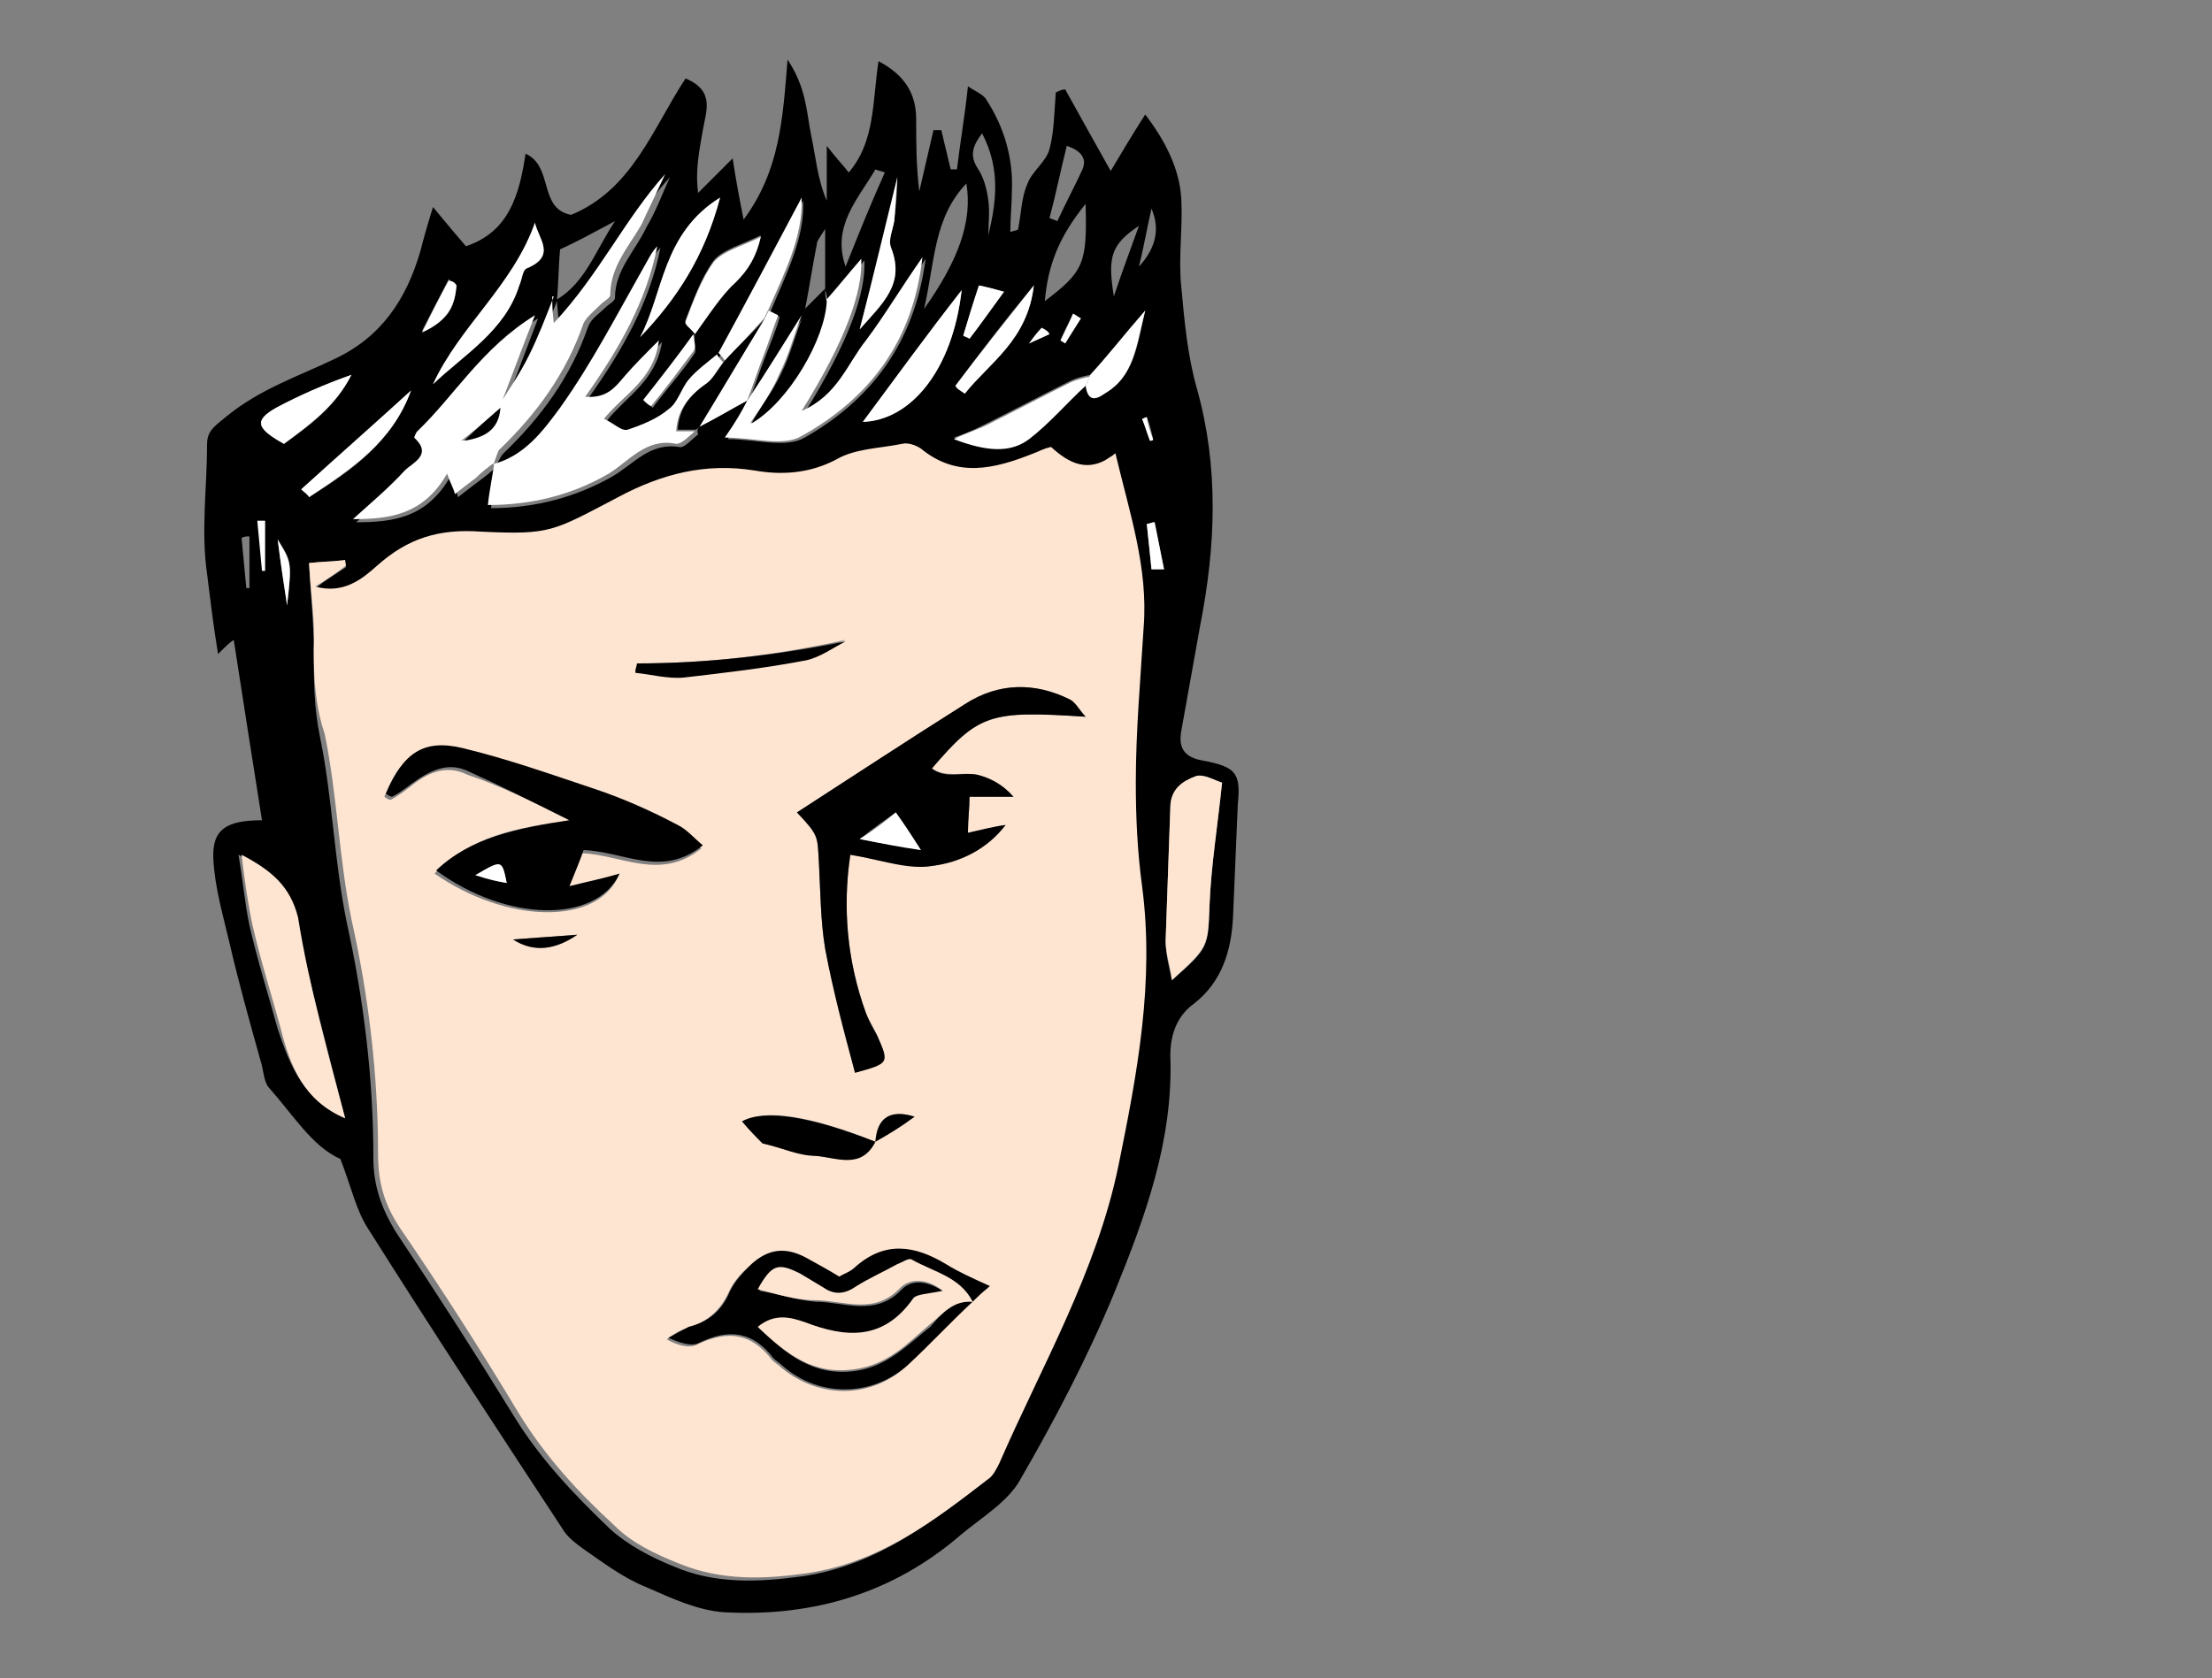 <?xml version="1.0" encoding="utf-8"?>
<!-- Generator: Adobe Illustrator 19.2.0, SVG Export Plug-In . SVG Version: 6.00 Build 0)  -->
<svg version="1.1" id="Layer_1" xmlns="http://www.w3.org/2000/svg" xmlns:xlink="http://www.w3.org/1999/xlink" x="0px" y="0px"
	 viewBox="0 0 141 107" style="enable-background:new 0 0 141 107;" xml:space="preserve">
<rect x="0" y="0" width="141" height="107" fill="#808080" stroke="none"/>
<style type="text/css">
	.st0{fill:#FEE5D2;}
	.st1{fill:#FFFFFF;}
</style>
<path d="M67.9,5.7c1,1.8,2,3.6,2.9,5.2c0.6-1,1.3-2.2,2.2-3.6c1.3,1.7,2.2,3.5,2.3,5.4c0.1,1.9-0.2,3.7,0,5.6c0.2,2.2,0.4,4.4,1,6.5
	c1.4,5,1.2,10,0.2,15.1c-0.4,2.2-0.8,4.5-1.2,6.7c-0.2,1.1,0.2,1.7,1.4,1.9c2.1,0.4,2.4,0.8,2.2,2.8c-0.1,2.4-0.2,4.7-0.3,7.1
	c-0.1,2.2-0.7,4.2-2.5,5.6c-1.1,0.8-1.5,2-1.5,3.3c0.2,5.4-1.6,10.3-3.6,15.2c-1.7,4.1-3.8,8.1-6,11.9c-0.8,1.4-2.5,2.4-3.8,3.5
	c-4.3,3.7-9.4,5.2-15,4.9c-1.7-0.1-3.4-0.9-5-1.6c-1.5-0.6-2.8-1.6-4.1-2.5c-0.4-0.3-0.8-0.6-1.1-1c-4.2-6.4-8.4-12.8-12.5-19.3
	c-0.8-1.2-1.1-2.7-1.8-4.5c-1.8-0.8-3-2.8-4.6-4.6c-0.3-0.4-0.3-1.1-0.5-1.7c-0.7-2.5-1.4-5-2-7.6c-0.4-1.7-0.9-3.4-1-5.2
	c-0.1-1.9,0.8-2.5,3.1-2.5c-0.6-3.8-1.2-7.6-1.8-11.5c-0.3,0.2-0.5,0.4-1,0.9c-0.3-1.8-0.5-3.5-0.7-5.1c-0.4-2.8,0-5.5,0-8.3
	c0-0.9,0.6-1.2,1.3-1.8c2.1-1.7,4.5-2.5,6.8-3.6c3-1.4,4.6-3.8,5.5-6.9c0.2-0.8,0.4-1.5,0.8-2.8c0.9,1.1,1.5,1.8,2.1,2.5
	c2.7-0.9,3.4-3.2,3.8-5.9c1.8,0.8,0.8,3.5,2.9,3.9c3.9-1.6,5.2-5.5,7.3-8.7c1.9,0.8,1.3,2.1,1.1,3.3c-0.2,1.2-0.5,2.5-0.3,4
	c0.6-0.6,1.3-1.3,2.2-2.2c0.2,1.3,0.4,2.4,0.7,3.9c2.3-3.1,2.5-6.4,2.8-10.2c1.2,1.8,1.2,3.3,1.5,4.8c0.3,1.4,0.4,2.8,1,4.2
	c0-1,0-2,0-3.5c0.7,0.9,1.1,1.3,1.4,1.7C55.8,9,55.6,6.5,56,3.9c1.7,0.9,2.4,2.1,2.4,3.7c0,1.5,0,3,0.2,4.6c0.3-1.3,0.6-2.6,0.9-3.9
	c0.2,0,0.3,0,0.5,0c0.2,0.8,0.4,1.7,0.6,2.5c0.1,0,0.2,0,0.4,0c0.2-1.7,0.5-3.4,0.7-5.3c0.4,0.3,1,0.5,1.2,0.9
	c1.1,1.7,1.7,3.7,1.6,5.8c0,0.8-0.1,1.7-0.1,2.6c0.2-0.1,0.5-0.1,0.5-0.2c0.2-1,0.2-2,0.6-2.9c0.3-0.8,1.2-1.4,1.4-2.2
	c0.3-1.1,0.3-2.4,0.4-3.6C67.5,5.8,67.7,5.7,67.9,5.7z M44.6,27.2c1-0.6,2.1-1.2,3.1-1.7c-0.4,0.7-0.8,1.4-1.3,2.5
	c1.8,0,3.7,0.6,4.9-0.1c4.2-2.4,7-6,7.7-11.4c-1.3,2-2.4,3.7-3.6,5.3c-1.1,1.5-1.8,3.5-4.1,4.5c2.8-4.5,3.9-7.6,3.8-9.7
	c-0.7,0.9-1.5,1.8-2.3,2.7c-0.1-0.3-0.1-0.6-0.2-0.8c0-1.3,0-2.6,0-3.9c-0.2,0.3-0.4,0.6-0.5,0.8c-0.3,1.5-0.5,2.9-0.8,4.4
	c0,0.1-0.1,0.3-0.1,0.4c-1.2,1.8-2.3,3.6-3.5,5.5c0.4-1,0.7-2,1.1-3c0.3-0.8,0.7-1.7,0.9-2.5c0,0-0.4-0.2-0.6-0.3
	c1-2.4,2.2-4.7,2.1-7.1c-1.7,3.2-3.5,6.5-5.3,9.9c-0.6,0.5-1.3,1-1.8,1.6c-0.5,0.6-0.7,1.4-1.3,1.9c-0.8,0.6-1.7,1-2.6,1.3
	c-0.4,0.1-0.9-0.4-1.5-0.7c1.3-1.6,3.1-2.5,3.5-5c-0.9,1-1.6,1.6-2.2,2.3c-0.6,0.7-1.1,1.4-2.5,1.3c2.2-3.1,3.9-6.1,4.6-9.6
	c-0.4,0.4-0.6,0.9-0.9,1.4c-1.7,3-3.3,6.1-5.3,8.9c-1.1,1.4-2.3,3.1-4.3,3.6c0.2-0.3,0.3-0.6,0.5-0.8c2.4-2.3,4.3-4.9,5.4-8.1
	c0.2-0.5,0.7-0.8,1.1-1.2c0.2-0.2,0.6-0.4,0.6-0.6c0-1.8,1.3-3,2-4.5c0.6-1,1-2.1,1.5-3.2c-2.6,2.9-4.2,6.4-7.1,9.5
	c0-0.9-0.1-1.3-0.1-1.7c1.8-1.1,2.4-3,3.7-5c-1.5,0.8-2.4,1.3-3.5,1.8c-0.1,1.1-0.1,2.2-0.2,3.3c-0.5,1.3-1,2.6-1.6,3.8
	c-0.6,1.1-1.3,2.2-2,3.3l0.1,0c0.7-1.8,1.4-3.6,2.3-6c-3.4,2.1-5.2,5.1-7.5,7.4c-0.1,0.1-0.2,0.4-0.2,0.4c1.2,1.1-0.2,1.6-0.6,2.1
	c-1,1.1-2.2,2.1-3.3,3.1c2.4,0,4.5-0.3,6-2.9c0.2,0.6,0.4,0.9,0.5,1.3c0.5-0.4,0.9-0.7,1.3-1c0.4-0.3,0.8-0.6,1.2-1
	c-0.1,0.9-0.3,1.7-0.4,2.7c2.8,0,5.4-0.7,7.7-2c1.4-0.8,2.4-2.2,4.3-1.9c0.3,0.1,0.8-0.5,1.2-0.8C44.4,27.4,44.5,27.3,44.6,27.2z
	 M44.3,21.3c-1.1,1.4-2.1,2.9-3.2,4.3c0.2,0.1,0.3,0.2,0.5,0.4c0.9-1.2,1.9-2.3,2.7-3.5C44.4,22.2,44.2,21.7,44.3,21.3
	c0.8-1.1,1.6-2.3,2.6-3.4c0.8-0.8,1.3-1.6,1.6-2.9c-1.2,0.6-2.4,0.9-3,1.6c-0.8,1.1-1.3,2.5-1.8,3.8C43.6,20.6,44.1,21,44.3,21.3z
	 M69.5,23.9c-0.5,0.1-0.9,0.2-1.3,0.4c-1.8,0.9-3.5,1.8-5.3,2.7c-0.6,0.3-1.2,0.6-2.1,0.9c2.1,0.8,3.6,0.9,4.8,0
	c1.3-1,2.4-2.2,3.6-3.4c0.1,0.7,0.4,1.1,1.2,0.6c1.9-1.1,2.1-3.1,2.6-5.3C71.7,21.4,70.6,22.7,69.5,23.9z M19.7,35.9
	c0.1,2,0.3,3.8,0.3,5.6c0,1.8,0,3.6,0.4,5.5c0.8,3.9,0.9,7.9,1.7,11.8c1.1,5,1.7,10,1.7,15c0,1.8,0.5,3.2,1.4,4.7
	c2.6,3.9,5.1,7.8,7.5,11.7c1.7,2.8,3.9,5.1,6.2,7.3c1.1,1,2.6,1.8,4.1,2.4c2.6,1.1,5.3,1,8.2,0.6c4.6-0.7,8-3.3,11.5-6
	c0.3-0.2,0.5-0.7,0.7-1c2.7-6.3,6.2-12.2,7.6-19c1.2-5.9,2.3-11.8,1.5-17.8c-0.3-2.2-0.4-4.4-0.4-6.6c0.1-3.3,0.3-6.6,0.5-9.9
	c0.3-3.8-0.9-7.3-1.8-11.1c-1.7,1.4-3,0.7-4.1-0.4c-0.5,0.2-0.8,0.3-1.1,0.4c-2.4,1-4.8,1.5-7.2-0.3c-0.3-0.2-0.8-0.4-1.2-0.3
	c-1.4,0.2-2.9,0.3-4.2,1c-1.7,0.9-3.5,0.9-5.2,0.7c-3.2-0.5-6,0.2-8.7,1.7c-4.3,2.3-4.3,2.5-8.7,2.2C28,33.8,26,34.4,24,36.2
	c-0.9,0.8-2,1.7-3.9,1.3c0.8-0.6,1.3-0.9,1.9-1.3c0.1,0,0-0.2,0-0.4C21.3,35.8,20.6,35.8,19.7,35.9z M22,71.3
	c-1.1-4.2-2.2-8.5-3.2-12.8c-0.4-2-1.6-3-3.6-4c0.3,1.7,0.4,3.1,0.7,4.5c0.5,2.2,1.2,4.4,1.8,6.6C18.5,68,19.4,70.2,22,71.3z
	 M77.9,49.9c-0.4-0.1-1.2-0.6-1.7-0.4c-0.8,0.3-1.6,0.8-1.6,2c-0.1,2.8-0.2,5.7-0.3,8.5c0,0.8,0.2,1.6,0.4,2.5
	c2.4-2.1,2.3-2.1,2.4-4.8C77.2,55.2,77.6,52.7,77.9,49.9z M27.6,24.5c2-2,4.6-3.4,5.5-6.3c0.1-0.4,0.2-1,0.5-1.1
	c1.9-0.8,0.7-1.9,0.5-2.9C32.7,18.2,29.3,20.8,27.6,24.5z M61.3,18.5c-2.1,2.8-4.3,5.7-6.3,8.4C58,26.8,60.7,23.7,61.3,18.5z
	 M45.9,12.6c-3.7,2.3-3.6,6.1-5.1,8.9C43.1,19.1,44.9,16.4,45.9,12.6z M18.1,28.3c1.7-1.2,3.3-2.4,4.3-4.4c-1.7,0.6-3.3,1.3-4.8,2.1
	C16.2,26.8,16.3,27.3,18.1,28.3z M19.2,31.2c0.2,0.2,0.4,0.3,0.5,0.5c2.7-1.7,5.3-3.5,6.5-6.8C23.9,27,21.6,29.1,19.2,31.2z
	 M69.2,13c-1.7,2.1-2.4,3.9-2.6,6.2C69.1,17.3,69.3,16.8,69.2,13z M58.9,19.7c2.2-3.1,3.1-5.6,2.7-8C59.5,13.9,59.6,16.7,58.9,19.7z
	 M54.8,21c1.5-1.7,2.9-2.9,2-5.2c-0.2-0.5,0.1-1.1,0.2-1.7c0.1-0.9,0.2-1.8,0.2-2.8C56.5,14.5,55.7,17.6,54.8,21z M60.9,24.6
	c0.2,0.2,0.4,0.3,0.6,0.5c1.5-2,4-3.4,4.4-6.9C63.9,20.6,62.4,22.6,60.9,24.6z M56.4,11c-0.2-0.1-0.4-0.1-0.6-0.2
	c-1.1,1.9-2.8,3.6-1.9,6.2C54.7,15,55.5,13,56.4,11z M62.6,8.5c-0.6,0.8-0.8,1.4-0.3,2.2c0.4,0.6,0.6,1.3,0.7,2.1
	c0.1,0.7,0,1.5,0,2.2C63.5,12.9,63.8,10.8,62.6,8.5z M66.9,13.9c0.2,0.1,0.3,0.1,0.5,0.2c0.5-1.1,1.1-2.2,1.6-3.3
	c0.3-0.7-0.1-1.2-1-1.5C67.6,10.9,67.3,12.4,66.9,13.9z M72.6,14.4c-1.8,1.2-2,2-1.6,4.5C71.6,17.1,72.1,15.8,72.6,14.4z M62.4,18.2
	c-0.4,1.2-0.7,2.2-1,3.2c0.1,0.1,0.2,0.1,0.4,0.2c0.7-1,1.4-1.9,2.2-3C63.2,18.4,62.9,18.3,62.4,18.2z M18.3,38.6
	c0.3-2.8,0.3-2.8-0.6-4.2C17.9,36,18.1,37.3,18.3,38.6z M72.6,17c1-1.1,1.4-2.3,0.8-3.7C73.1,14.6,72.9,15.8,72.6,17z M73.4,36.3
	c0.3,0,0.6,0,0.8,0c-0.2-1-0.4-2-0.6-3c-0.2,0-0.3,0.1-0.5,0.1C73.2,34.3,73.3,35.3,73.4,36.3z M29.1,18.2c-0.2-0.1-0.3-0.2-0.5-0.4
	c-0.5,1-1,1.9-1.7,3.3C28.8,20.4,29,19.3,29.1,18.2z M15.9,34.2c-0.2,0-0.3,0-0.5,0.1c0.1,1.1,0.2,2.1,0.3,3.2c0.1,0,0.1,0,0.2,0
	C15.9,36.3,15.9,35.2,15.9,34.2z M68.9,20.3c-0.2-0.1-0.3-0.2-0.5-0.3c-0.3,0.6-0.6,1.2-0.8,1.7c0.1,0.1,0.2,0.1,0.3,0.2
	C68.2,21.3,68.6,20.8,68.9,20.3z M66.9,21.3c-0.2-0.1-0.3-0.3-0.5-0.4c-0.3,0.4-0.6,0.7-0.8,1C66,21.7,66.5,21.5,66.9,21.3z
	 M73.3,28.1c0.1,0,0.2,0,0.2-0.1c-0.1-0.5-0.2-0.9-0.4-1.4c-0.1,0-0.2,0.1-0.3,0.1C73,27.2,73.2,27.7,73.3,28.1z"/>
<path class="st0" d="M19.7,35.9c0.9-0.1,1.6-0.1,2.3-0.2c0,0.2,0.1,0.4,0,0.4c-0.5,0.4-1.1,0.8-1.9,1.3c1.8,0.5,3-0.5,3.9-1.3
	c2-1.8,4-2.4,6.7-2.2c4.4,0.2,4.5,0,8.7-2.2c2.8-1.5,5.6-2.2,8.7-1.7c1.7,0.3,3.5,0.2,5.2-0.7c1.2-0.7,2.7-0.7,4.2-1
	c0.4-0.1,0.9,0.1,1.2,0.3c2.3,1.9,4.7,1.3,7.2,0.3c0.3-0.1,0.6-0.3,1.1-0.4c1.1,1,2.4,1.8,4.1,0.4c0.9,3.8,2.1,7.3,1.8,11.1
	c-0.2,3.3-0.5,6.6-0.5,9.9c0,2.2,0.1,4.4,0.4,6.6c0.8,6.1-0.3,11.9-1.5,17.8c-1.4,6.8-4.9,12.8-7.6,19c-0.2,0.4-0.4,0.8-0.7,1
	c-3.5,2.7-6.9,5.3-11.5,6c-2.8,0.4-5.5,0.5-8.2-0.6c-1.5-0.6-3-1.3-4.1-2.4c-2.4-2.2-4.5-4.5-6.2-7.3c-2.4-4-4.9-7.9-7.5-11.7
	c-1-1.5-1.4-2.9-1.4-4.7c0-5.1-0.6-10.1-1.7-15c-0.8-3.9-0.9-7.9-1.7-11.8C20.1,45,20,43.3,20,41.4C20.1,39.7,19.8,37.9,19.7,35.9z
	 M55.8,72.8c-4.2-1.7-7.1-2.1-8.5-1.3c0.5,0.6,1,1.1,1.3,1.4c1.3,0.3,2.4,0.7,3.4,0.8C53.3,73.8,54.9,74.5,55.8,72.8
	c0.8-0.6,1.7-1.1,2.5-1.6C56.7,70.7,56,71.4,55.8,72.8z M61.9,83c0.4-0.3,0.7-0.6,1.1-0.9c-1-0.5-1.9-0.9-2.8-1.4
	c-2-1.1-3.9-1.5-5.8,0.2c-0.3,0.3-0.7,0.4-1,0.6c-0.8-0.4-1.4-0.8-2.1-1.2c-1.3-0.7-2.3-0.6-3.5,0.4c-0.6,0.5-1.1,1.1-1.4,1.8
	c-0.6,1.2-1.4,1.8-2.6,2.2c-0.5,0.1-0.9,0.4-1.3,0.7c0.7,0.4,1.5,0.6,2,0.3c1.9-0.9,3.4-0.7,4.7,1c0.2,0.2,0.4,0.3,0.6,0.5
	c2.4,2,5.7,2,8-0.1C59.3,85.7,60.6,84.3,61.9,83L61.9,83z M50.8,51.8c1.4,1.4,1.3,1.4,1.4,3.2c0.1,1.9,0.1,3.7,0.4,5.5
	c0.5,2.6,1.3,5.2,1.9,7.9c2.1-0.6,2.2-0.6,1.4-2.4c-0.2-0.5-0.5-0.9-0.7-1.4c-1.2-3.3-1.5-6.7-1-10.1c1.9,0.3,3.7,0.9,5.3,0.7
	c1.7-0.3,3.4-1.1,4.6-2.6c-0.7,0.2-1.5,0.3-2.4,0.5c0-0.9,0.1-1.5,0.1-2.3c1,0,1.9,0,2.8,0c-0.7-0.8-1.5-1.2-2.3-1.4
	c-0.9-0.2-2,0.2-2.9-0.4c3-3.5,3.7-3.7,9.8-3.3c-0.4-0.5-0.7-0.9-1-1.1c-2.3-1.1-4.6-1.1-6.7,0.3C58,47.2,54.5,49.4,50.8,51.8z
	 M36.3,52.3c-3.4,0.5-6.3,1-8.6,3.4c4.6,3.2,10.3,3.3,11.7,0.2c-1,0.3-1.9,0.5-3.2,0.8c0.4-1,0.7-1.7,0.9-2.3c2.5,0.1,5,1.8,7.6-0.3
	c-0.6-0.5-1-1.1-1.6-1.3c-1.8-0.8-3.5-1.6-5.3-2.3c-2.8-1-5.6-1.9-8.4-2.6c-2.5-0.6-3.9,0.3-4.9,2.9c0.1,0.1,0.3,0.2,0.4,0.2
	c0.4-0.2,0.8-0.5,1.2-0.8c1.1-0.9,2.3-1.5,3.7-0.8C31.9,50.1,33.9,51.1,36.3,52.3z M40.6,42.3c0,0.2-0.1,0.3-0.1,0.5
	c1,0.1,2.1,0.4,3.1,0.3c2.6-0.2,5.2-0.6,7.8-1.1c0.9-0.2,1.7-0.8,2.5-1.2C49.4,41.8,45,42.3,40.6,42.3z M36.8,59.6
	c-1.4,0.1-2.8,0.2-4.1,0.3C34.1,60.8,35.4,60.5,36.8,59.6z"/>
<path class="st1" d="M31.5,29.5c-0.4,0.3-0.8,0.6-1.2,1c-0.4,0.3-0.8,0.6-1.3,1c-0.1-0.4-0.3-0.7-0.5-1.3c-1.5,2.6-3.6,2.9-6,2.9
	c1.1-1,2.3-2,3.3-3.1c0.5-0.5,1.8-1,0.6-2.1c0,0,0.1-0.3,0.2-0.4c2.4-2.3,4.1-5.3,7.5-7.4c-0.9,2.3-1.6,4.2-2.3,6
	c-0.8,0.7-1.6,1.4-2.4,2c1.3-0.2,2.2-0.7,2.3-2.1c0.7-1.1,1.4-2.1,2-3.3c0.6-1.2,1.1-2.5,1.6-3.8l-0.1,0c0,0.4,0,0.8,0.1,1.7
	c2.9-3.1,4.5-6.6,7.1-9.5c-0.5,1.1-1,2.1-1.5,3.2c-0.8,1.4-2,2.7-2,4.5c0,0.2-0.4,0.4-0.6,0.6c-0.4,0.4-0.9,0.8-1.1,1.2
	c-1.1,3.2-3,5.8-5.4,8.1C31.7,28.9,31.6,29.2,31.5,29.5C31.4,29.5,31.5,29.5,31.5,29.5z"/>
<path class="st1" d="M44.3,27.5c-0.4,0.3-0.8,0.8-1.2,0.8c-1.9-0.4-3,1.1-4.3,1.9c-2.4,1.4-5,2-7.7,2c0.1-1,0.3-1.8,0.4-2.7
	c0,0-0.1,0.1-0.1,0.1c2-0.5,3.2-2.1,4.3-3.6c2-2.8,3.6-5.9,5.3-8.9c0.3-0.5,0.5-1,0.9-1.4c-0.7,3.5-2.4,6.5-4.6,9.6
	c1.4,0.1,1.9-0.6,2.5-1.3c0.6-0.7,1.3-1.4,2.2-2.3c-0.3,2.5-2.2,3.4-3.5,5c0.6,0.3,1.1,0.8,1.5,0.7c0.9-0.3,1.9-0.7,2.6-1.3
	c0.6-0.4,0.8-1.3,1.3-1.9c0.5-0.6,1.2-1.1,1.8-1.6c0.1,0.2,0.3,0.4,0.4,0.5c-0.4,0.5-0.7,1.1-1.1,1.4c-1,0.7-1.8,1.5-1.9,3
	C43.6,27.5,44,27.5,44.3,27.5z"/>
<path class="st1" d="M47.6,25.6c1.2-1.8,2.3-3.6,3.5-5.5c-0.5,1.3-0.8,2.5-1.4,3.7C49.2,25,48.5,26,47.8,27c2.4-1.4,4.7-5.4,4.8-7.8
	c0.8-0.9,1.6-1.9,2.3-2.7c0.1,2.1-1,5.2-3.8,9.7c2.3-1,2.9-3,4.1-4.5c1.2-1.6,2.2-3.3,3.6-5.3c-0.6,5.4-3.4,9-7.7,11.4
	c-1.2,0.7-3,0.1-4.9,0.1C46.9,26.9,47.3,26.2,47.6,25.6C47.7,25.5,47.6,25.6,47.6,25.6z"/>
<path class="st0" d="M22,71.3c-2.6-1.1-3.5-3.3-4.1-5.7c-0.6-2.2-1.3-4.4-1.8-6.6c-0.3-1.4-0.5-2.8-0.7-4.5c1.9,1,3.1,2,3.6,4
	C19.7,62.9,20.9,67.1,22,71.3z"/>
<path class="st0" d="M77.9,49.9c-0.3,2.9-0.7,5.3-0.8,7.8c-0.1,2.7-0.1,2.7-2.4,4.8c-0.1-0.9-0.4-1.7-0.4-2.5
	c0.1-2.8,0.2-5.7,0.3-8.5c0-1.2,0.8-1.7,1.6-2C76.7,49.3,77.5,49.8,77.9,49.9z"/>
<path class="st1" d="M27.6,24.5c1.7-3.7,5.1-6.3,6.5-10.3c0.2,1,1.4,2.1-0.5,2.9c-0.3,0.1-0.3,0.7-0.5,1.1
	C32.2,21.1,29.6,22.6,27.6,24.5z"/>
<path class="st1" d="M61.3,18.5c-0.6,5.2-3.3,8.3-6.3,8.4C57,24.2,59.1,21.3,61.3,18.5z"/>
<path class="st1" d="M69.2,24.6c-1.2,1.1-2.3,2.4-3.6,3.4c-1.2,0.9-2.7,0.8-4.8,0c0.8-0.4,1.5-0.6,2.1-0.9c1.8-0.9,3.5-1.8,5.3-2.7
	c0.4-0.2,0.9-0.3,1.3-0.4C69.4,24.1,69.3,24.4,69.2,24.6z"/>
<path class="st1" d="M45.9,12.6c-1,3.8-2.8,6.5-5.1,8.9C42.3,18.7,42.2,14.9,45.9,12.6z"/>
<path d="M52.7,19.2c-0.1,2.4-2.4,6.4-4.8,7.8c0.6-1.1,1.4-2.1,1.9-3.2c0.6-1.2,0.9-2.5,1.4-3.7c0-0.1,0.1-0.3,0.1-0.4
	c0.4-0.4,0.9-0.9,1.3-1.3C52.6,18.7,52.6,19,52.7,19.2z"/>
<path class="st1" d="M46.2,23c-0.1-0.2-0.3-0.4-0.4-0.5c1.8-3.3,3.6-6.7,5.3-9.9c0.1,2.5-1.1,4.8-2.1,7.1c-0.1,0.2-0.2,0.4-0.3,0.6
	C47.8,21.3,47,22.2,46.2,23z"/>
<path class="st1" d="M18.1,28.3c-1.8-1-1.9-1.5-0.5-2.3c1.5-0.8,3.1-1.5,4.8-2.1C21.4,25.9,19.7,27.1,18.1,28.3z"/>
<path class="st1" d="M19.2,31.2c2.3-2.1,4.7-4.2,7-6.3c-1.2,3.3-3.8,5-6.5,6.8C19.6,31.5,19.4,31.4,19.2,31.2z"/>
<path class="st1" d="M44.3,21.3c-0.2-0.3-0.7-0.6-0.6-0.8c0.5-1.3,1-2.7,1.8-3.8c0.6-0.7,1.8-1,3-1.6c-0.3,1.3-0.8,2.1-1.6,2.9
	C45.9,18.9,45.1,20.2,44.3,21.3L44.3,21.3z"/>
<path class="st1" d="M279.1,68.4c0.1,3.5-0.1,4-2.5,5.9C276.8,72.1,277.5,70.4,279.1,68.4z"/>
<path class="st1" d="M269.3,74.7c0.7-2.8,0.6-5.5,2.5-7.5C272.2,69.4,271.4,71.8,269.3,74.7z"/>
<path d="M46.2,23c0.8-0.9,1.7-1.7,2.5-2.6c-1.4,2.3-2.7,4.5-4.1,6.8c-0.1,0.1-0.2,0.2-0.3,0.2c-0.3,0-0.6,0-1.1,0
	c0.1-1.5,0.9-2.3,1.9-3C45.5,24.1,45.8,23.5,46.2,23z"/>
<path class="st1" d="M44.6,27.2c1.4-2.3,2.7-4.5,4.1-6.8c0.1-0.2,0.2-0.4,0.3-0.6c0.2,0.1,0.6,0.3,0.6,0.3c-0.3,0.8-0.6,1.7-0.9,2.5
	c-0.4,1-0.7,2-1.1,3c0,0,0.1-0.1,0.1-0.1C46.6,26.1,45.6,26.7,44.6,27.2z"/>
<path class="st1" d="M54.8,21c0.9-3.5,1.6-6.5,2.4-9.7c-0.1,1-0.1,1.9-0.2,2.8c-0.1,0.6-0.4,1.2-0.2,1.7
	C57.7,18.1,56.3,19.3,54.8,21z"/>
<path class="st1" d="M69.2,24.6c0.1-0.2,0.2-0.4,0.3-0.7c1.1-1.2,2.1-2.5,3.5-4.1c-0.6,2.3-0.7,4.2-2.6,5.3
	C69.6,25.7,69.3,25.3,69.2,24.6z"/>
<path class="st1" d="M247.2,74c0-1,0.1-2,0.1-3.1c1-0.5,1.9-1,3.3-1.7C249.4,71.1,248.9,72.9,247.2,74L247.2,74z"/>
<path class="st1" d="M60.9,24.6c1.5-2,3.1-4,5-6.4c-0.4,3.5-2.8,4.9-4.4,6.9C61.2,24.9,61,24.8,60.9,24.6z"/>
<path class="st1" d="M266.9,66.5c-0.8,1.9-1.6,3.8-2.4,5.7c-0.8-2.5,0.8-4.1,1.8-5.9C266.6,66.4,266.7,66.4,266.9,66.5z"/>
<path class="st1" d="M272.8,64.1c1.1,2.2,0.9,4.1,0.4,6.1c0-0.7,0.1-1.4,0-2.1c-0.1-0.7-0.3-1.4-0.6-1.9
	C272,65.4,272.2,64.9,272.8,64.1z"/>
<path class="st1" d="M276.9,69.2c0.3-1.4,0.7-2.8,1.1-4.4c0.8,0.3,1.2,0.8,0.9,1.5c-0.5,1.1-1,2.1-1.5,3.1
	C277.2,69.3,277,69.3,276.9,69.2z"/>
<path class="st1" d="M282.3,69.7c-0.5,1.3-0.9,2.6-1.5,4.3C280.3,71.6,280.6,70.8,282.3,69.7z"/>
<path class="st1" d="M62.4,18.2c0.5,0.1,0.9,0.2,1.6,0.4c-0.8,1.1-1.5,2.1-2.2,3c-0.1-0.1-0.2-0.1-0.4-0.2
	C61.7,20.4,62,19.4,62.4,18.2z"/>
<path class="st1" d="M44.2,21.3c0,0.4,0.2,0.8,0,1.1c-0.9,1.2-1.8,2.4-2.7,3.5c-0.2-0.1-0.3-0.2-0.5-0.4
	C42.1,24.1,43.2,22.7,44.2,21.3C44.3,21.3,44.2,21.3,44.2,21.3z"/>
<path class="st1" d="M263.3,73.5c-0.4,0.4-0.8,0.8-1.2,1.2c0.2-1.4,0.5-2.8,0.7-4.1c0.1-0.3,0.3-0.5,0.5-0.8
	C263.3,71,263.3,72.3,263.3,73.5z"/>
<path class="st1" d="M18.3,38.6c-0.2-1.3-0.4-2.6-0.6-4.2C18.6,35.9,18.6,35.9,18.3,38.6z"/>
<path class="st1" d="M282.3,72.2c0.2-1.2,0.5-2.3,0.7-3.5C283.6,70,283.2,71.2,282.3,72.2z"/>
<path class="st1" d="M73.4,36.3c-0.1-1-0.2-1.9-0.3-2.9c0.2,0,0.3-0.1,0.5-0.1c0.2,1,0.4,2,0.6,3C74,36.3,73.7,36.3,73.4,36.3z"/>
<path class="st1" d="M29.1,18.2c-0.1,1.1-0.4,2.2-2.2,3c0.7-1.4,1.2-2.4,1.7-3.3C28.8,17.9,29,18,29.1,18.2z"/>
<path class="st1" d="M16.9,33.2c0,1.1,0,2.1,0,3.2c-0.1,0-0.1,0-0.2,0c-0.1-1.1-0.2-2.1-0.3-3.2C16.6,33.2,16.8,33.2,16.9,33.2z"/>
<path class="st1" d="M68.9,20.3c-0.3,0.5-0.7,1.1-1,1.6c-0.1-0.1-0.2-0.1-0.3-0.2c0.3-0.6,0.6-1.2,0.8-1.7
	C68.6,20.1,68.7,20.2,68.9,20.3z"/>
<path class="st1" d="M66.9,21.3c-0.4,0.2-0.9,0.4-1.3,0.6c0.2-0.3,0.5-0.7,0.8-1C66.6,21,66.8,21.1,66.9,21.3z"/>
<path class="st1" d="M73.3,28.1c-0.2-0.5-0.3-0.9-0.5-1.4c0.1,0,0.2-0.1,0.3-0.1c0.1,0.5,0.2,0.9,0.4,1.4
	C73.5,28.1,73.4,28.1,73.3,28.1z"/>
<path d="M50.8,51.8c3.7-2.4,7.2-4.7,10.7-6.9c2.2-1.4,4.5-1.4,6.7-0.3c0.4,0.2,0.6,0.7,1,1.1c-6.1-0.4-6.8-0.2-9.8,3.3
	c0.9,0.7,1.9,0.2,2.9,0.4c0.8,0.2,1.6,0.6,2.3,1.4c-0.9,0-1.7,0-2.8,0c0,0.8-0.1,1.4-0.1,2.3c0.9-0.2,1.6-0.4,2.4-0.5
	c-1.2,1.6-3,2.4-4.6,2.6c-1.6,0.3-3.4-0.4-5.3-0.7c-0.5,3.4-0.2,6.8,1,10.1c0.2,0.5,0.4,0.9,0.7,1.4c0.8,1.8,0.8,1.8-1.4,2.4
	c-0.7-2.6-1.4-5.2-1.9-7.9c-0.3-1.8-0.3-3.7-0.4-5.5C52.1,53.3,52.2,53.3,50.8,51.8z M57.1,51.8c-0.7,0.5-1.3,0.9-2.3,1.7
	c1.5,0.3,2.5,0.4,3.9,0.7C58,53.1,57.6,52.5,57.1,51.8z"/>
<path d="M36.3,52.3c-2.4-1.2-4.4-2.2-6.4-3.1c-1.4-0.7-2.6,0-3.7,0.8c-0.4,0.3-0.8,0.6-1.2,0.8c-0.1,0-0.3-0.1-0.4-0.2
	c1.1-2.6,2.4-3.5,4.9-2.9c2.9,0.7,5.7,1.7,8.4,2.6c1.8,0.6,3.6,1.4,5.3,2.3c0.6,0.3,1,0.8,1.6,1.3c-2.6,2.1-5,0.4-7.6,0.3
	c-0.2,0.6-0.5,1.3-0.9,2.3c1.2-0.3,2.2-0.5,3.2-0.8c-1.5,3.2-7.2,3.1-11.7-0.2C30,53.4,33,52.8,36.3,52.3z M30.3,55.8
	c0.9,0.2,1.4,0.4,2,0.5C32,54.9,32,54.9,30.3,55.8z"/>
<path d="M62,83c-1.4,1.3-2.7,2.7-4.1,4c-2.3,2.1-5.7,2.1-8,0.1c-0.2-0.2-0.4-0.3-0.6-0.5c-1.3-1.7-2.8-1.9-4.7-1
	c-0.5,0.3-1.3,0-2-0.3c0.4-0.2,0.9-0.5,1.3-0.7c1.2-0.3,2.1-1,2.6-2.2c0.3-0.7,0.9-1.3,1.4-1.8c1.1-1,2.2-1.1,3.5-0.4
	c0.7,0.4,1.3,0.7,2.1,1.2c0.3-0.2,0.7-0.3,1-0.6c1.9-1.7,3.8-1.4,5.8-0.2c0.8,0.5,1.7,0.9,2.8,1.4C62.6,82.4,62.3,82.7,62,83
	c-0.8-1.5-2.5-1.8-3.8-2.6c-0.2-0.1-0.6,0.1-0.9,0.3c-0.9,0.4-1.8,0.8-2.6,1.4c-0.7,0.5-1.4,0.5-2.1,0.1c-0.5-0.3-1-0.6-1.5-0.9
	c-1.4-0.7-1.8-0.5-2.7,1c1.2,0.2,2.4,0.6,3.6,0.7c1.8,0,3.8,1,5.5-0.8c0.6-0.6,1.6-0.6,2.7,0.2c-0.8,0.2-1.6,0.1-1.9,0.5
	c-1.8,2.7-4.2,2.5-6.9,1.5c-0.9-0.4-1.9-0.7-3,0.3c1.8,1.7,3.5,3.1,6.2,2.7c2-0.3,3.3-1.7,4.7-2.8C60,83.8,60.7,82.9,62,83z"/>
<path d="M55.8,72.8c-0.9,1.8-2.5,1-3.8,0.9c-1.1,0-2.1-0.5-3.4-0.8c-0.3-0.3-0.8-0.8-1.3-1.4C48.8,70.7,51.7,71.2,55.8,72.8
	L55.8,72.8z"/>
<path d="M40.6,42.3c4.4,0,8.8-0.5,13.3-1.4c-0.8,0.4-1.6,1-2.5,1.2c-2.6,0.5-5.2,0.8-7.8,1.1c-1,0.1-2.1-0.2-3.1-0.3
	C40.5,42.6,40.6,42.5,40.6,42.3z"/>
<path d="M36.8,59.6c-1.3,0.9-2.7,1.2-4.1,0.3C34,59.8,35.4,59.7,36.8,59.6z"/>
<path d="M55.8,72.8c0.1-1.5,0.9-2.1,2.5-1.6C57.5,71.8,56.7,72.3,55.8,72.8L55.8,72.8z"/>
<path d="M31.9,26c-0.1,1.4-1,1.9-2.3,2.1C30.3,27.4,31.1,26.7,31.9,26L31.9,26z"/>
<path class="st1" d="M57.1,51.8c0.5,0.7,0.9,1.3,1.6,2.4c-1.4-0.2-2.4-0.4-3.9-0.7C55.9,52.8,56.5,52.3,57.1,51.8z"/>
<path class="st1" d="M30.3,55.8c1.7-1,1.7-1,2,0.5C31.7,56.2,31.2,56.1,30.3,55.8z"/>
<path class="st0" d="M62,83c-1.3-0.1-1.9,0.8-2.8,1.5c-1.4,1.2-2.6,2.5-4.7,2.8c-2.7,0.4-4.4-1-6.2-2.7c1.1-0.9,2.1-0.6,3-0.3
	c2.6,1,5,1.2,6.9-1.5c0.2-0.3,1-0.3,1.9-0.5c-1-0.8-2.1-0.8-2.7-0.2c-1.7,1.8-3.6,0.8-5.5,0.8c-1.2,0-2.4-0.4-3.6-0.7
	c0.9-1.6,1.3-1.7,2.7-1c0.5,0.3,1,0.6,1.5,0.9c0.7,0.5,1.4,0.4,2.1-0.1c0.8-0.5,1.7-0.9,2.6-1.4c0.3-0.1,0.7-0.4,0.9-0.3
	C59.5,81.1,61.2,81.4,62,83C61.9,83,62,83,62,83z"/>
</svg>
